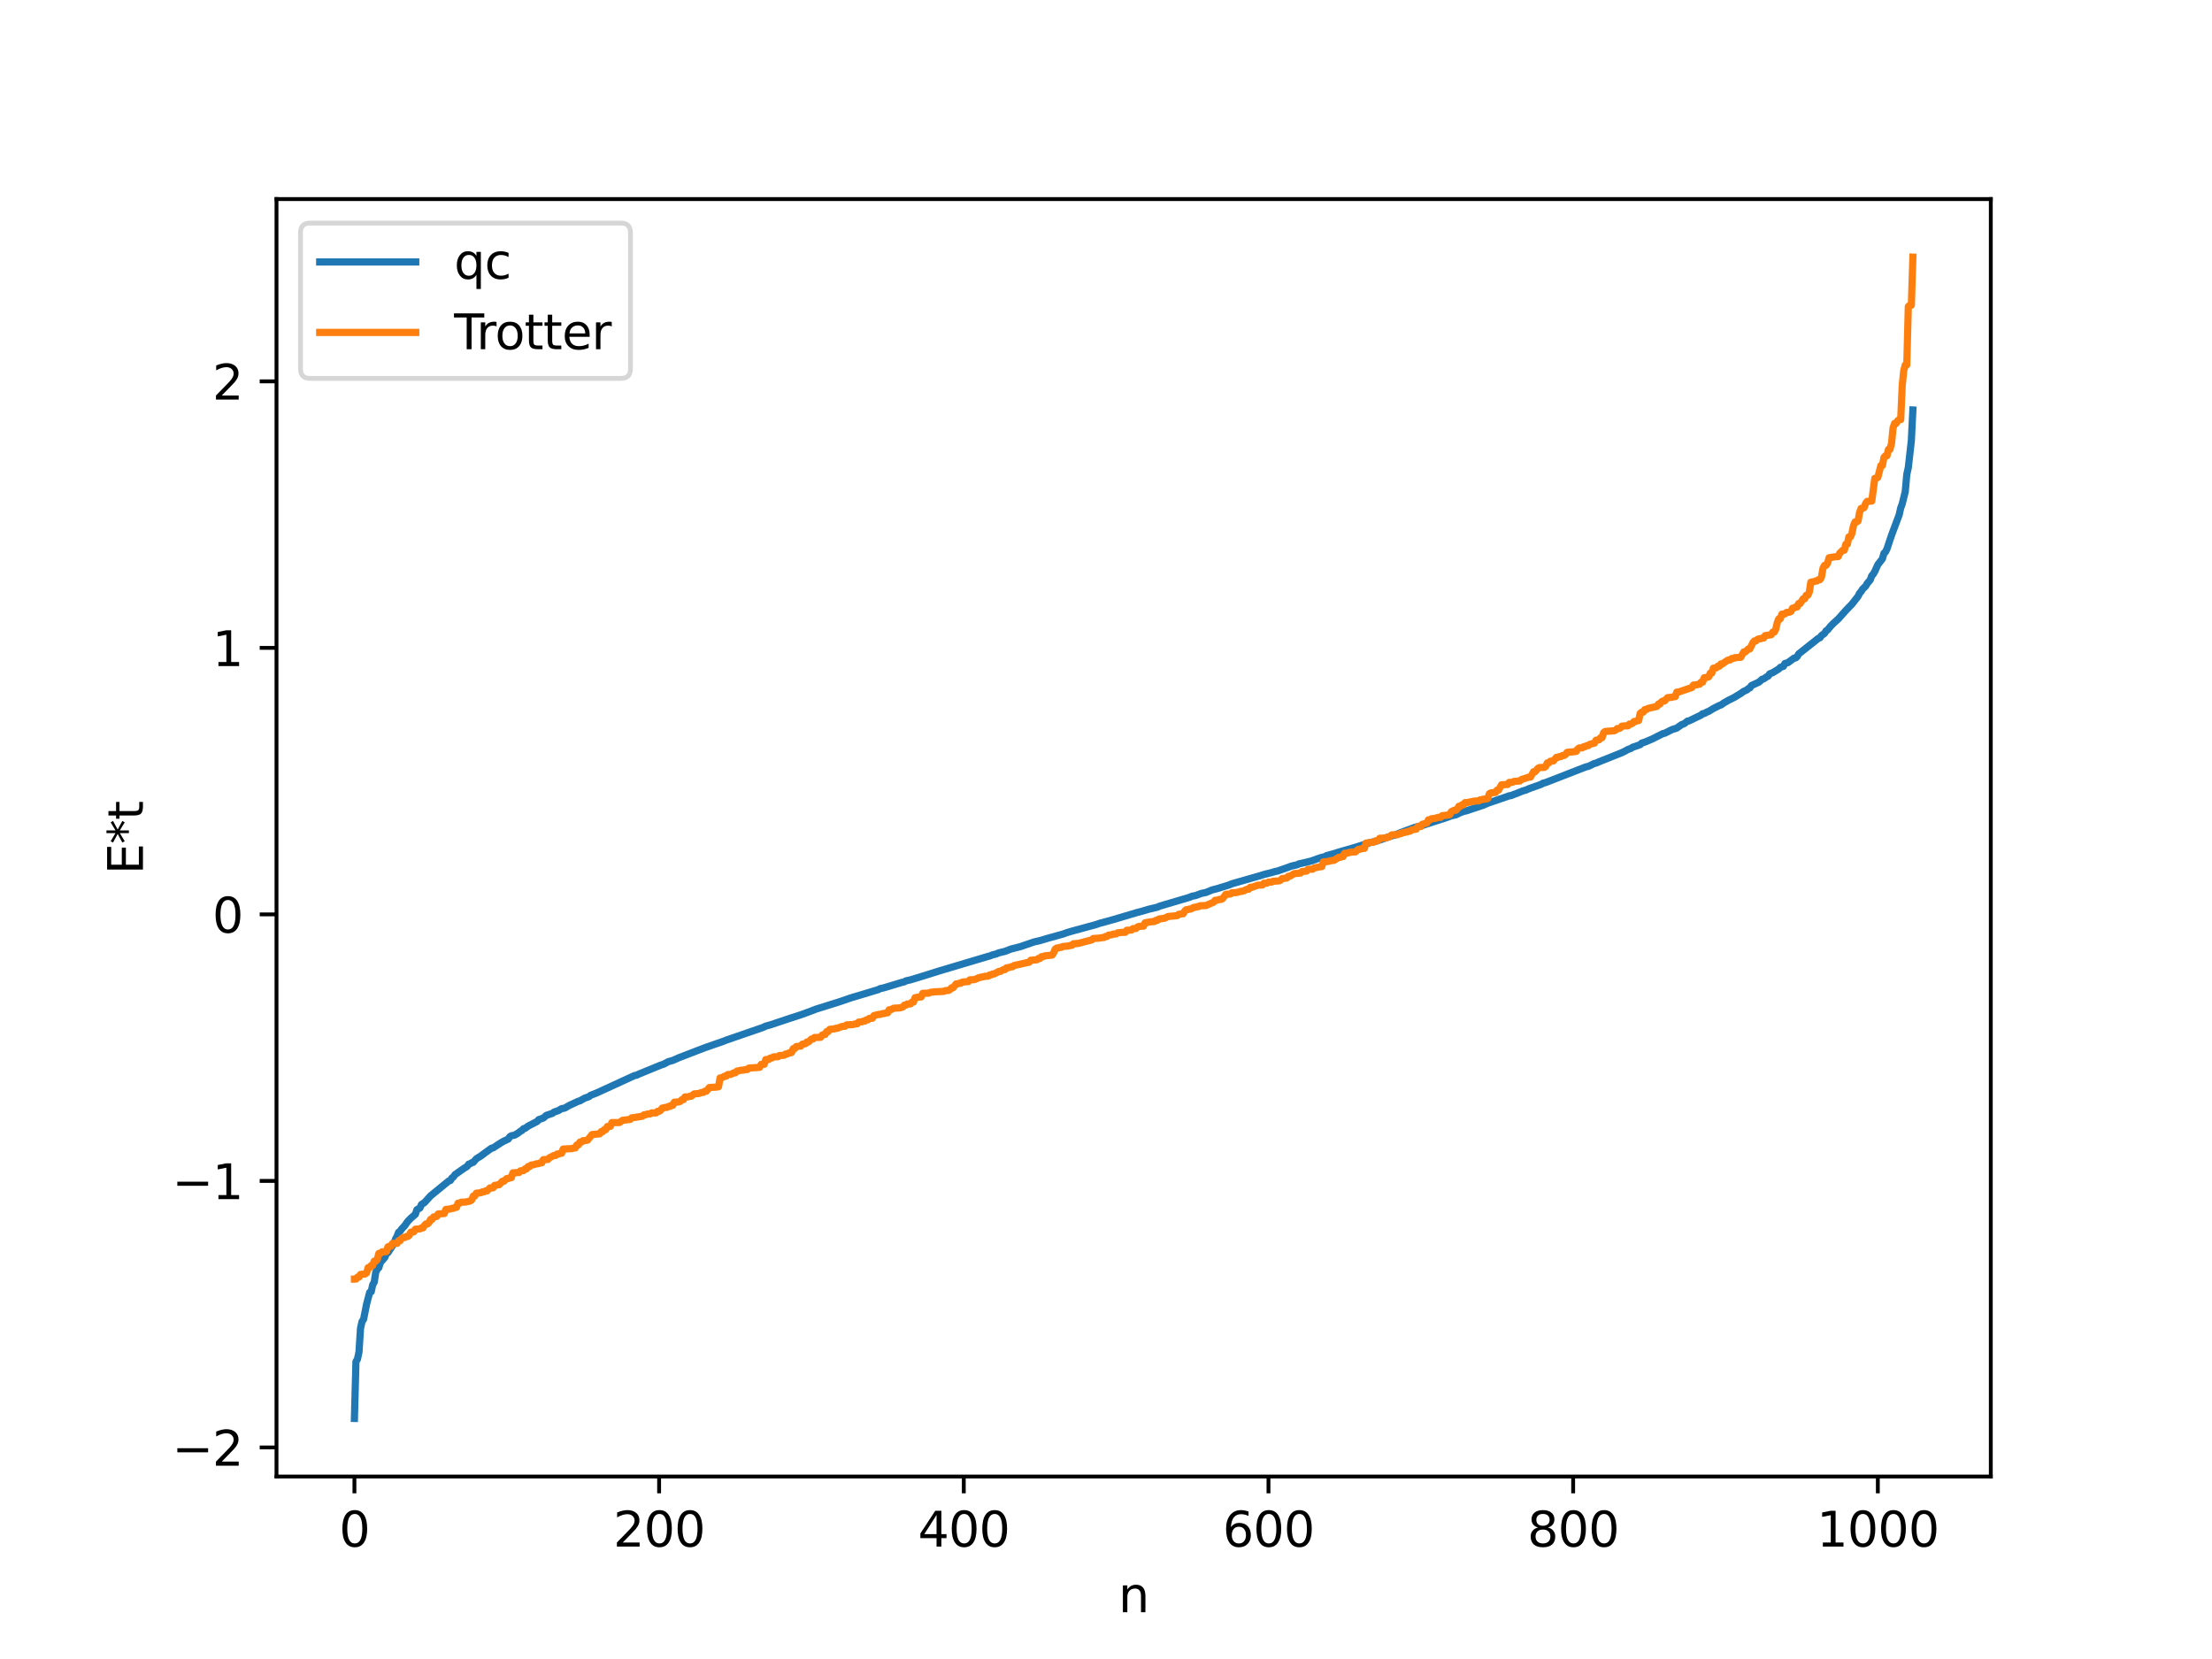 <?xml version="1.0" encoding="utf-8" standalone="no"?>
<!DOCTYPE svg PUBLIC "-//W3C//DTD SVG 1.1//EN"
  "http://www.w3.org/Graphics/SVG/1.1/DTD/svg11.dtd">
<svg xmlns:xlink="http://www.w3.org/1999/xlink" width="460.8pt" height="345.6pt" viewBox="0 0 460.8 345.6" xmlns="http://www.w3.org/2000/svg" version="1.1">
 <defs>
  <style type="text/css">*{stroke-linejoin: round; stroke-linecap: butt}</style>
 </defs>
 <g id="figure_1">
  <g id="patch_1">
   <path d="M 0 345.6 
L 460.8 345.6 
L 460.8 0 
L 0 0 
z
" style="fill: #ffffff"/>
  </g>
  <g id="axes_1">
   <g id="patch_2">
    <path d="M 57.6 307.584 
L 414.72 307.584 
L 414.72 41.472 
L 57.6 41.472 
z
" style="fill: #ffffff"/>
   </g>
   <g id="matplotlib.axis_1">
    <g id="xtick_1">
     <g id="line2d_1">
      <defs>
       <path id="m919529587a" d="M 0 0 
L 0 3.5 
" style="stroke: #000000; stroke-width: 0.8"/>
      </defs>
      <g>
       <use xlink:href="#m919529587a" x="73.833" y="307.584" style="stroke: #000000; stroke-width: 0.8"/>
      </g>
     </g>
     <g id="text_1">
      <!-- 0 -->
      <g transform="translate(70.651 322.182) scale(0.1 -0.1)">
       <defs>
        <path id="DejaVuSans-30" d="M 2034 4250 
Q 1547 4250 1301 3770 
Q 1056 3291 1056 2328 
Q 1056 1369 1301 889 
Q 1547 409 2034 409 
Q 2525 409 2770 889 
Q 3016 1369 3016 2328 
Q 3016 3291 2770 3770 
Q 2525 4250 2034 4250 
z
M 2034 4750 
Q 2819 4750 3233 4129 
Q 3647 3509 3647 2328 
Q 3647 1150 3233 529 
Q 2819 -91 2034 -91 
Q 1250 -91 836 529 
Q 422 1150 422 2328 
Q 422 3509 836 4129 
Q 1250 4750 2034 4750 
z
" transform="scale(0.016)"/>
       </defs>
       <use xlink:href="#DejaVuSans-30"/>
      </g>
     </g>
    </g>
    <g id="xtick_2">
     <g id="line2d_2">
      <g>
       <use xlink:href="#m919529587a" x="137.304" y="307.584" style="stroke: #000000; stroke-width: 0.8"/>
      </g>
     </g>
     <g id="text_2">
      <!-- 200 -->
      <g transform="translate(127.76 322.182) scale(0.1 -0.1)">
       <defs>
        <path id="DejaVuSans-32" d="M 1228 531 
L 3431 531 
L 3431 0 
L 469 0 
L 469 531 
Q 828 903 1448 1529 
Q 2069 2156 2228 2338 
Q 2531 2678 2651 2914 
Q 2772 3150 2772 3378 
Q 2772 3750 2511 3984 
Q 2250 4219 1831 4219 
Q 1534 4219 1204 4116 
Q 875 4013 500 3803 
L 500 4441 
Q 881 4594 1212 4672 
Q 1544 4750 1819 4750 
Q 2544 4750 2975 4387 
Q 3406 4025 3406 3419 
Q 3406 3131 3298 2873 
Q 3191 2616 2906 2266 
Q 2828 2175 2409 1742 
Q 1991 1309 1228 531 
z
" transform="scale(0.016)"/>
       </defs>
       <use xlink:href="#DejaVuSans-32"/>
       <use xlink:href="#DejaVuSans-30" x="63.623"/>
       <use xlink:href="#DejaVuSans-30" x="127.246"/>
      </g>
     </g>
    </g>
    <g id="xtick_3">
     <g id="line2d_3">
      <g>
       <use xlink:href="#m919529587a" x="200.775" y="307.584" style="stroke: #000000; stroke-width: 0.8"/>
      </g>
     </g>
     <g id="text_3">
      <!-- 400 -->
      <g transform="translate(191.231 322.182) scale(0.1 -0.1)">
       <defs>
        <path id="DejaVuSans-34" d="M 2419 4116 
L 825 1625 
L 2419 1625 
L 2419 4116 
z
M 2253 4666 
L 3047 4666 
L 3047 1625 
L 3713 1625 
L 3713 1100 
L 3047 1100 
L 3047 0 
L 2419 0 
L 2419 1100 
L 313 1100 
L 313 1709 
L 2253 4666 
z
" transform="scale(0.016)"/>
       </defs>
       <use xlink:href="#DejaVuSans-34"/>
       <use xlink:href="#DejaVuSans-30" x="63.623"/>
       <use xlink:href="#DejaVuSans-30" x="127.246"/>
      </g>
     </g>
    </g>
    <g id="xtick_4">
     <g id="line2d_4">
      <g>
       <use xlink:href="#m919529587a" x="264.246" y="307.584" style="stroke: #000000; stroke-width: 0.8"/>
      </g>
     </g>
     <g id="text_4">
      <!-- 600 -->
      <g transform="translate(254.702 322.182) scale(0.1 -0.1)">
       <defs>
        <path id="DejaVuSans-36" d="M 2113 2584 
Q 1688 2584 1439 2293 
Q 1191 2003 1191 1497 
Q 1191 994 1439 701 
Q 1688 409 2113 409 
Q 2538 409 2786 701 
Q 3034 994 3034 1497 
Q 3034 2003 2786 2293 
Q 2538 2584 2113 2584 
z
M 3366 4563 
L 3366 3988 
Q 3128 4100 2886 4159 
Q 2644 4219 2406 4219 
Q 1781 4219 1451 3797 
Q 1122 3375 1075 2522 
Q 1259 2794 1537 2939 
Q 1816 3084 2150 3084 
Q 2853 3084 3261 2657 
Q 3669 2231 3669 1497 
Q 3669 778 3244 343 
Q 2819 -91 2113 -91 
Q 1303 -91 875 529 
Q 447 1150 447 2328 
Q 447 3434 972 4092 
Q 1497 4750 2381 4750 
Q 2619 4750 2861 4703 
Q 3103 4656 3366 4563 
z
" transform="scale(0.016)"/>
       </defs>
       <use xlink:href="#DejaVuSans-36"/>
       <use xlink:href="#DejaVuSans-30" x="63.623"/>
       <use xlink:href="#DejaVuSans-30" x="127.246"/>
      </g>
     </g>
    </g>
    <g id="xtick_5">
     <g id="line2d_5">
      <g>
       <use xlink:href="#m919529587a" x="327.717" y="307.584" style="stroke: #000000; stroke-width: 0.8"/>
      </g>
     </g>
     <g id="text_5">
      <!-- 800 -->
      <g transform="translate(318.173 322.182) scale(0.1 -0.1)">
       <defs>
        <path id="DejaVuSans-38" d="M 2034 2216 
Q 1584 2216 1326 1975 
Q 1069 1734 1069 1313 
Q 1069 891 1326 650 
Q 1584 409 2034 409 
Q 2484 409 2743 651 
Q 3003 894 3003 1313 
Q 3003 1734 2745 1975 
Q 2488 2216 2034 2216 
z
M 1403 2484 
Q 997 2584 770 2862 
Q 544 3141 544 3541 
Q 544 4100 942 4425 
Q 1341 4750 2034 4750 
Q 2731 4750 3128 4425 
Q 3525 4100 3525 3541 
Q 3525 3141 3298 2862 
Q 3072 2584 2669 2484 
Q 3125 2378 3379 2068 
Q 3634 1759 3634 1313 
Q 3634 634 3220 271 
Q 2806 -91 2034 -91 
Q 1263 -91 848 271 
Q 434 634 434 1313 
Q 434 1759 690 2068 
Q 947 2378 1403 2484 
z
M 1172 3481 
Q 1172 3119 1398 2916 
Q 1625 2713 2034 2713 
Q 2441 2713 2670 2916 
Q 2900 3119 2900 3481 
Q 2900 3844 2670 4047 
Q 2441 4250 2034 4250 
Q 1625 4250 1398 4047 
Q 1172 3844 1172 3481 
z
" transform="scale(0.016)"/>
       </defs>
       <use xlink:href="#DejaVuSans-38"/>
       <use xlink:href="#DejaVuSans-30" x="63.623"/>
       <use xlink:href="#DejaVuSans-30" x="127.246"/>
      </g>
     </g>
    </g>
    <g id="xtick_6">
     <g id="line2d_6">
      <g>
       <use xlink:href="#m919529587a" x="391.188" y="307.584" style="stroke: #000000; stroke-width: 0.8"/>
      </g>
     </g>
     <g id="text_6">
      <!-- 1000 -->
      <g transform="translate(378.463 322.182) scale(0.1 -0.1)">
       <defs>
        <path id="DejaVuSans-31" d="M 794 531 
L 1825 531 
L 1825 4091 
L 703 3866 
L 703 4441 
L 1819 4666 
L 2450 4666 
L 2450 531 
L 3481 531 
L 3481 0 
L 794 0 
L 794 531 
z
" transform="scale(0.016)"/>
       </defs>
       <use xlink:href="#DejaVuSans-31"/>
       <use xlink:href="#DejaVuSans-30" x="63.623"/>
       <use xlink:href="#DejaVuSans-30" x="127.246"/>
       <use xlink:href="#DejaVuSans-30" x="190.869"/>
      </g>
     </g>
    </g>
    <g id="text_7">
     <!-- n -->
     <g transform="translate(232.991 335.861) scale(0.1 -0.1)">
      <defs>
       <path id="DejaVuSans-6e" d="M 3513 2113 
L 3513 0 
L 2938 0 
L 2938 2094 
Q 2938 2591 2744 2837 
Q 2550 3084 2163 3084 
Q 1697 3084 1428 2787 
Q 1159 2491 1159 1978 
L 1159 0 
L 581 0 
L 581 3500 
L 1159 3500 
L 1159 2956 
Q 1366 3272 1645 3428 
Q 1925 3584 2291 3584 
Q 2894 3584 3203 3211 
Q 3513 2838 3513 2113 
z
" transform="scale(0.016)"/>
      </defs>
      <use xlink:href="#DejaVuSans-6e"/>
     </g>
    </g>
   </g>
   <g id="matplotlib.axis_2">
    <g id="ytick_1">
     <g id="line2d_7">
      <defs>
       <path id="m7d5e7e8480" d="M 0 0 
L -3.5 0 
" style="stroke: #000000; stroke-width: 0.8"/>
      </defs>
      <g>
       <use xlink:href="#m7d5e7e8480" x="57.6" y="301.527" style="stroke: #000000; stroke-width: 0.8"/>
      </g>
     </g>
     <g id="text_8">
      <!-- −2 -->
      <g transform="translate(35.858 305.326) scale(0.1 -0.1)">
       <defs>
        <path id="DejaVuSans-2212" d="M 678 2272 
L 4684 2272 
L 4684 1741 
L 678 1741 
L 678 2272 
z
" transform="scale(0.016)"/>
       </defs>
       <use xlink:href="#DejaVuSans-2212"/>
       <use xlink:href="#DejaVuSans-32" x="83.789"/>
      </g>
     </g>
    </g>
    <g id="ytick_2">
     <g id="line2d_8">
      <g>
       <use xlink:href="#m7d5e7e8480" x="57.6" y="246.005" style="stroke: #000000; stroke-width: 0.8"/>
      </g>
     </g>
     <g id="text_9">
      <!-- −1 -->
      <g transform="translate(35.858 249.804) scale(0.1 -0.1)">
       <use xlink:href="#DejaVuSans-2212"/>
       <use xlink:href="#DejaVuSans-31" x="83.789"/>
      </g>
     </g>
    </g>
    <g id="ytick_3">
     <g id="line2d_9">
      <g>
       <use xlink:href="#m7d5e7e8480" x="57.6" y="190.484" style="stroke: #000000; stroke-width: 0.8"/>
      </g>
     </g>
     <g id="text_10">
      <!-- 0 -->
      <g transform="translate(44.237 194.283) scale(0.1 -0.1)">
       <use xlink:href="#DejaVuSans-30"/>
      </g>
     </g>
    </g>
    <g id="ytick_4">
     <g id="line2d_10">
      <g>
       <use xlink:href="#m7d5e7e8480" x="57.6" y="134.962" style="stroke: #000000; stroke-width: 0.8"/>
      </g>
     </g>
     <g id="text_11">
      <!-- 1 -->
      <g transform="translate(44.237 138.762) scale(0.1 -0.1)">
       <use xlink:href="#DejaVuSans-31"/>
      </g>
     </g>
    </g>
    <g id="ytick_5">
     <g id="line2d_11">
      <g>
       <use xlink:href="#m7d5e7e8480" x="57.6" y="79.441" style="stroke: #000000; stroke-width: 0.8"/>
      </g>
     </g>
     <g id="text_12">
      <!-- 2 -->
      <g transform="translate(44.237 83.24) scale(0.1 -0.1)">
       <use xlink:href="#DejaVuSans-32"/>
      </g>
     </g>
    </g>
    <g id="text_13">
     <!-- E*t -->
     <g transform="translate(29.778 182.148) rotate(-90) scale(0.1 -0.1)">
      <defs>
       <path id="DejaVuSans-45" d="M 628 4666 
L 3578 4666 
L 3578 4134 
L 1259 4134 
L 1259 2753 
L 3481 2753 
L 3481 2222 
L 1259 2222 
L 1259 531 
L 3634 531 
L 3634 0 
L 628 0 
L 628 4666 
z
" transform="scale(0.016)"/>
       <path id="DejaVuSans-2a" d="M 3009 3897 
L 1888 3291 
L 3009 2681 
L 2828 2375 
L 1778 3009 
L 1778 1831 
L 1422 1831 
L 1422 3009 
L 372 2375 
L 191 2681 
L 1313 3291 
L 191 3897 
L 372 4206 
L 1422 3572 
L 1422 4750 
L 1778 4750 
L 1778 3572 
L 2828 4206 
L 3009 3897 
z
" transform="scale(0.016)"/>
       <path id="DejaVuSans-74" d="M 1172 4494 
L 1172 3500 
L 2356 3500 
L 2356 3053 
L 1172 3053 
L 1172 1153 
Q 1172 725 1289 603 
Q 1406 481 1766 481 
L 2356 481 
L 2356 0 
L 1766 0 
Q 1100 0 847 248 
Q 594 497 594 1153 
L 594 3053 
L 172 3053 
L 172 3500 
L 594 3500 
L 594 4494 
L 1172 4494 
z
" transform="scale(0.016)"/>
      </defs>
      <use xlink:href="#DejaVuSans-45"/>
      <use xlink:href="#DejaVuSans-2a" x="63.184"/>
      <use xlink:href="#DejaVuSans-74" x="113.184"/>
     </g>
    </g>
   </g>
   <g id="line2d_12">
    <path d="M 73.833 295.488 
L 74.15 283.652 
L 74.467 283.134 
L 74.785 281.644 
L 75.102 276.722 
L 75.42 275.295 
L 75.737 274.854 
L 76.372 271.66 
L 77.006 269.234 
L 77.324 269.104 
L 77.641 267.631 
L 77.958 267.107 
L 78.276 265.028 
L 78.593 264.38 
L 78.91 264.087 
L 79.228 263.021 
L 80.18 261.925 
L 80.497 261.106 
L 80.815 260.959 
L 81.449 259.978 
L 82.084 259.034 
L 82.401 258.1 
L 82.719 257.54 
L 83.036 256.698 
L 83.353 256.497 
L 83.671 256.017 
L 84.305 255.347 
L 84.94 254.44 
L 85.575 253.783 
L 86.527 252.965 
L 86.844 252.009 
L 87.479 251.648 
L 87.796 250.926 
L 88.431 250.517 
L 89.7 249.113 
L 93.509 245.998 
L 93.826 245.915 
L 94.143 245.384 
L 94.461 245.166 
L 94.778 244.704 
L 96.682 243.369 
L 97.317 242.975 
L 97.634 242.52 
L 97.952 242.428 
L 98.269 242.208 
L 98.586 242.136 
L 99.221 241.398 
L 100.173 240.809 
L 101.125 240.095 
L 102.395 239.185 
L 102.712 239.132 
L 104.299 238.097 
L 104.934 237.725 
L 105.886 237.28 
L 106.203 236.796 
L 106.52 236.6 
L 107.155 236.488 
L 107.79 236.135 
L 108.424 235.656 
L 108.742 235.486 
L 109.059 235.122 
L 109.377 235.065 
L 110.011 234.591 
L 111.915 233.605 
L 112.233 233.237 
L 113.185 232.905 
L 113.82 232.349 
L 114.772 232.035 
L 115.089 231.928 
L 115.406 231.67 
L 116.358 231.34 
L 116.993 230.949 
L 117.628 230.841 
L 118.58 230.287 
L 120.484 229.404 
L 120.801 229.333 
L 121.753 228.789 
L 122.705 228.449 
L 123.023 228.178 
L 124.292 227.683 
L 132.226 224.039 
L 132.543 224.003 
L 133.178 223.711 
L 137.621 221.89 
L 138.256 221.685 
L 139.208 221.169 
L 140.16 220.903 
L 141.429 220.339 
L 146.824 218.26 
L 150.633 216.937 
L 151.267 216.683 
L 158.884 214.056 
L 159.519 213.762 
L 160.471 213.498 
L 164.279 212.229 
L 164.914 212.018 
L 166.5 211.507 
L 167.135 211.286 
L 168.087 210.943 
L 169.991 210.217 
L 174.752 208.728 
L 175.386 208.517 
L 176.973 207.969 
L 177.608 207.76 
L 178.877 207.39 
L 183.003 206.144 
L 183.32 205.953 
L 183.955 205.825 
L 184.907 205.547 
L 187.763 204.682 
L 188.398 204.528 
L 188.715 204.333 
L 189.667 204.122 
L 192.206 203.349 
L 195.697 202.254 
L 205.853 199.223 
L 206.17 199.153 
L 206.805 198.899 
L 207.439 198.756 
L 208.074 198.494 
L 209.343 198.188 
L 210.613 197.696 
L 212.517 197.217 
L 215.373 196.235 
L 216.643 195.943 
L 218.229 195.47 
L 221.403 194.593 
L 222.355 194.251 
L 223.307 193.973 
L 228.385 192.589 
L 229.02 192.357 
L 230.289 192.016 
L 231.876 191.578 
L 236.953 190.071 
L 237.905 189.827 
L 239.175 189.442 
L 241.079 188.985 
L 241.714 188.724 
L 247.743 186.944 
L 248.378 186.681 
L 249.013 186.576 
L 250.282 186.11 
L 251.234 185.911 
L 252.504 185.388 
L 253.456 185.146 
L 254.408 184.854 
L 255.995 184.369 
L 256.629 184.105 
L 262.659 182.379 
L 263.294 182.171 
L 264.881 181.777 
L 265.833 181.493 
L 266.15 181.455 
L 266.785 181.219 
L 268.054 180.784 
L 269.006 180.431 
L 270.276 180.135 
L 270.593 179.957 
L 271.545 179.755 
L 273.132 179.37 
L 273.767 179.149 
L 275.036 178.686 
L 275.988 178.458 
L 276.305 178.259 
L 277.575 177.905 
L 279.162 177.421 
L 282.335 176.511 
L 284.557 175.801 
L 285.509 175.501 
L 286.778 175.208 
L 290.269 174.015 
L 290.586 173.969 
L 291.539 173.546 
L 294.395 172.477 
L 295.029 172.272 
L 296.299 171.949 
L 301.377 170.31 
L 302.329 169.949 
L 303.281 169.745 
L 304.233 169.281 
L 304.867 169.045 
L 305.502 168.898 
L 308.993 167.739 
L 309.945 167.316 
L 314.071 165.907 
L 314.388 165.772 
L 314.705 165.763 
L 315.34 165.508 
L 315.975 165.276 
L 317.244 164.757 
L 317.879 164.584 
L 318.514 164.298 
L 320.735 163.509 
L 321.053 163.403 
L 321.37 163.177 
L 322.005 163.014 
L 330.256 159.8 
L 330.891 159.641 
L 332.16 159.032 
L 332.477 158.971 
L 333.112 158.691 
L 337.555 156.92 
L 338.19 156.641 
L 339.142 156.127 
L 339.777 155.902 
L 340.094 155.668 
L 340.729 155.463 
L 341.681 155.124 
L 341.998 154.798 
L 342.633 154.605 
L 344.22 153.933 
L 346.441 152.808 
L 346.758 152.765 
L 347.71 152.285 
L 348.345 151.972 
L 349.297 151.674 
L 350.249 150.988 
L 350.884 150.73 
L 351.519 150.22 
L 351.836 150.186 
L 354.375 148.957 
L 354.692 148.675 
L 355.01 148.647 
L 355.644 148.298 
L 355.962 148.191 
L 356.914 147.6 
L 358.183 146.966 
L 358.5 146.863 
L 359.135 146.421 
L 360.087 145.871 
L 360.722 145.565 
L 361.357 145.232 
L 362.626 144.46 
L 363.261 144.012 
L 363.896 143.729 
L 364.213 143.438 
L 364.53 143.309 
L 364.848 142.821 
L 366.434 142.088 
L 367.069 141.505 
L 367.386 141.437 
L 368.021 140.999 
L 368.339 140.848 
L 368.656 140.376 
L 369.291 140.131 
L 370.56 139.354 
L 370.877 139.018 
L 371.512 138.812 
L 371.829 138.213 
L 372.464 138.043 
L 373.734 137.095 
L 374.051 137.061 
L 374.368 136.808 
L 374.686 136.237 
L 378.811 132.964 
L 379.129 132.858 
L 379.446 132.401 
L 380.081 131.948 
L 380.398 131.418 
L 380.715 131.221 
L 381.35 130.444 
L 381.985 129.803 
L 382.937 128.947 
L 384.524 127.163 
L 385.793 125.848 
L 387.062 124.23 
L 387.38 123.585 
L 387.697 123.239 
L 388.015 122.712 
L 388.649 122.108 
L 388.967 121.549 
L 389.601 120.812 
L 389.919 119.942 
L 390.236 119.587 
L 390.553 119.046 
L 391.188 117.626 
L 392.14 116.406 
L 392.458 115.253 
L 392.775 114.991 
L 393.092 114.333 
L 394.044 111.486 
L 395.631 107.25 
L 395.948 105.832 
L 396.266 104.967 
L 396.9 102.411 
L 397.218 98.831 
L 397.535 97.416 
L 398.17 91.765 
L 398.487 85.407 
L 398.487 85.407 
" clip-path="url(#p71300c700c)" style="fill: none; stroke: #1f77b4; stroke-width: 1.5; stroke-linecap: square"/>
   </g>
   <g id="line2d_13">
    <path d="M 73.833 266.461 
L 74.15 266.461 
L 74.467 266.051 
L 74.785 266.051 
L 75.102 265.49 
L 76.054 265.384 
L 76.372 265.164 
L 76.689 264.073 
L 77.006 264.073 
L 77.324 263.621 
L 77.641 263.621 
L 77.958 262.714 
L 78.276 262.714 
L 78.593 262.388 
L 78.91 261.117 
L 79.228 261.117 
L 79.545 260.799 
L 80.497 260.731 
L 80.815 259.74 
L 81.132 259.618 
L 81.449 259.618 
L 81.767 259.03 
L 82.719 259.015 
L 83.036 258.465 
L 83.353 258.465 
L 83.671 257.988 
L 83.988 257.795 
L 84.305 257.795 
L 84.623 257.581 
L 84.94 257.581 
L 85.258 257.333 
L 85.575 256.68 
L 86.21 256.607 
L 86.527 256.064 
L 87.479 255.995 
L 87.796 255.793 
L 88.114 255.793 
L 88.431 255.264 
L 88.748 254.961 
L 89.066 254.961 
L 89.383 254.674 
L 89.7 254.017 
L 90.018 254.017 
L 90.335 253.495 
L 90.97 253.412 
L 91.287 252.884 
L 92.557 252.801 
L 92.874 251.954 
L 93.826 251.847 
L 94.143 251.719 
L 94.461 251.719 
L 94.778 251.516 
L 95.096 251.516 
L 95.413 250.652 
L 95.73 250.652 
L 96.048 250.447 
L 97 250.408 
L 97.952 250.187 
L 98.269 249.954 
L 98.586 249.166 
L 98.904 249.166 
L 99.221 248.563 
L 100.173 248.465 
L 100.491 248.282 
L 100.808 248.282 
L 101.125 248.097 
L 101.443 248.097 
L 102.077 247.46 
L 102.712 247.449 
L 103.029 246.933 
L 103.347 246.933 
L 103.664 246.803 
L 103.981 246.803 
L 104.616 246.099 
L 104.934 246.099 
L 105.568 245.515 
L 105.886 245.515 
L 106.203 245.334 
L 106.52 245.334 
L 106.838 244.329 
L 107.79 244.263 
L 108.107 244.263 
L 108.424 243.907 
L 109.059 243.861 
L 109.377 243.493 
L 109.694 243.493 
L 110.011 243.016 
L 110.329 243.016 
L 110.646 242.704 
L 111.281 242.61 
L 111.598 242.478 
L 112.233 242.391 
L 112.55 242.235 
L 112.867 242.235 
L 113.185 241.58 
L 114.137 241.529 
L 114.454 241.177 
L 115.406 240.708 
L 115.724 240.708 
L 116.041 240.407 
L 116.358 240.407 
L 116.676 240.251 
L 116.993 240.251 
L 117.31 239.373 
L 119.215 239.267 
L 119.532 239.132 
L 119.849 239.132 
L 120.167 238.506 
L 120.484 238.506 
L 120.801 237.921 
L 121.119 237.921 
L 121.436 237.625 
L 121.753 237.625 
L 122.388 237.513 
L 123.34 236.344 
L 124.927 236.195 
L 125.244 235.738 
L 125.562 235.738 
L 125.879 235.325 
L 126.196 235.325 
L 126.514 234.673 
L 127.148 234.632 
L 127.466 233.858 
L 129.053 233.845 
L 129.687 233.382 
L 131.274 233.193 
L 131.591 232.865 
L 132.226 232.785 
L 133.813 232.53 
L 134.13 232.244 
L 134.448 232.244 
L 134.765 232.084 
L 135.4 232.062 
L 135.717 231.839 
L 136.669 231.835 
L 136.986 231.504 
L 137.304 231.504 
L 137.621 231.309 
L 137.939 230.845 
L 138.573 230.701 
L 138.891 230.701 
L 139.208 230.504 
L 139.525 230.504 
L 139.843 230.259 
L 140.16 230.259 
L 140.477 229.601 
L 141.429 229.547 
L 141.747 229.417 
L 142.064 229.07 
L 142.381 229.07 
L 142.699 228.508 
L 143.334 228.507 
L 143.651 228.368 
L 143.968 228.368 
L 144.603 227.878 
L 145.555 227.799 
L 146.19 227.574 
L 146.507 227.574 
L 146.824 227.324 
L 147.142 227.324 
L 147.777 226.55 
L 149.363 226.456 
L 149.681 226.392 
L 149.998 224.556 
L 150.315 224.556 
L 150.95 224.185 
L 151.267 224.185 
L 151.585 223.859 
L 152.22 223.819 
L 152.854 223.495 
L 153.172 223.495 
L 153.489 223.146 
L 154.441 222.939 
L 154.758 222.939 
L 155.393 222.792 
L 155.71 222.792 
L 156.028 222.498 
L 158.249 222.349 
L 158.567 221.723 
L 159.201 221.714 
L 159.519 220.728 
L 160.153 220.7 
L 160.471 220.408 
L 160.788 220.404 
L 161.105 220.176 
L 162.058 220.131 
L 162.375 219.882 
L 163.327 219.833 
L 163.644 219.571 
L 163.962 219.571 
L 164.279 219.365 
L 164.596 219.365 
L 164.914 219.232 
L 165.231 218.453 
L 165.548 218.453 
L 165.866 218.02 
L 166.5 217.95 
L 166.818 217.925 
L 167.135 217.517 
L 167.77 217.426 
L 168.087 217.068 
L 168.405 217.068 
L 169.039 216.45 
L 169.357 216.45 
L 169.674 216.125 
L 170.943 216.098 
L 171.261 215.632 
L 171.578 215.498 
L 171.896 215.498 
L 172.213 214.891 
L 172.53 214.891 
L 172.848 214.426 
L 173.8 214.338 
L 174.117 214.204 
L 174.434 214.204 
L 175.386 213.84 
L 176.021 213.79 
L 176.339 213.504 
L 177.291 213.451 
L 177.608 213.451 
L 178.243 213.279 
L 178.56 213.279 
L 178.877 212.92 
L 179.512 212.865 
L 179.829 212.722 
L 180.147 212.722 
L 180.464 212.458 
L 180.781 212.458 
L 181.099 212.146 
L 181.734 212.123 
L 182.051 211.569 
L 183.003 211.323 
L 183.32 211.323 
L 183.955 211.129 
L 184.272 211.129 
L 184.59 210.986 
L 184.907 210.986 
L 185.224 210.355 
L 185.542 210.355 
L 186.177 210.026 
L 187.446 209.962 
L 188.081 209.769 
L 188.398 209.384 
L 188.715 209.384 
L 189.033 209.144 
L 189.667 209.134 
L 189.985 208.749 
L 190.302 208.749 
L 190.62 207.838 
L 191.254 207.728 
L 191.889 207.683 
L 192.206 206.934 
L 193.476 206.891 
L 193.793 206.725 
L 194.745 206.615 
L 196.649 206.518 
L 196.967 206.353 
L 197.601 206.329 
L 197.919 206.129 
L 198.236 205.763 
L 198.553 205.763 
L 199.188 204.959 
L 199.505 204.959 
L 199.823 204.829 
L 200.14 204.829 
L 200.458 204.588 
L 201.727 204.477 
L 202.044 204.117 
L 202.996 204.076 
L 203.948 203.66 
L 205.218 203.379 
L 205.853 203.353 
L 206.17 203.093 
L 206.487 203.093 
L 206.805 202.879 
L 207.122 202.879 
L 208.074 202.362 
L 208.391 202.362 
L 209.026 201.993 
L 209.343 201.993 
L 209.661 201.622 
L 210.296 201.541 
L 210.613 201.386 
L 210.93 201.386 
L 211.248 201.134 
L 214.421 200.431 
L 214.739 200.033 
L 216.008 199.941 
L 216.325 199.665 
L 216.643 199.665 
L 216.96 199.297 
L 217.277 199.297 
L 217.595 199.131 
L 219.181 198.96 
L 219.499 198.488 
L 219.816 197.721 
L 220.134 197.491 
L 220.451 197.491 
L 220.768 197.355 
L 221.086 197.355 
L 221.403 197.175 
L 222.672 197.055 
L 222.99 196.927 
L 223.307 196.927 
L 223.624 196.595 
L 224.577 196.54 
L 227.433 195.8 
L 227.75 195.505 
L 229.02 195.425 
L 229.654 195.31 
L 229.972 195.299 
L 230.289 195.092 
L 230.606 195.092 
L 230.924 194.804 
L 231.558 194.738 
L 231.876 194.595 
L 232.51 194.549 
L 232.828 194.329 
L 233.78 194.226 
L 234.415 194.215 
L 234.732 193.787 
L 235.684 193.757 
L 236.001 193.452 
L 236.636 193.432 
L 236.953 193.111 
L 237.271 192.985 
L 238.223 192.934 
L 238.54 192.228 
L 239.175 192.122 
L 240.127 191.977 
L 240.444 191.977 
L 240.762 191.732 
L 241.079 191.732 
L 241.396 191.459 
L 242.666 191.26 
L 243.3 190.928 
L 245.205 190.749 
L 245.522 190.479 
L 246.157 190.373 
L 246.474 190.352 
L 246.791 189.789 
L 247.109 189.511 
L 247.426 189.511 
L 247.743 189.369 
L 248.061 189.369 
L 248.696 189.021 
L 249.013 189.021 
L 249.33 188.883 
L 249.648 188.883 
L 249.965 188.691 
L 251.234 188.635 
L 252.821 187.938 
L 253.139 187.545 
L 253.456 187.545 
L 254.091 187.358 
L 254.408 187.358 
L 254.725 187.166 
L 255.36 186.305 
L 256.312 186.241 
L 256.629 185.971 
L 257.581 185.936 
L 258.534 185.667 
L 258.851 185.667 
L 259.803 185.239 
L 260.12 185.239 
L 260.438 184.854 
L 260.755 184.854 
L 262.024 184.397 
L 262.977 184.36 
L 263.294 183.983 
L 263.929 183.982 
L 264.246 183.756 
L 264.881 183.75 
L 265.198 183.587 
L 266.467 183.5 
L 266.785 183.351 
L 267.102 183.015 
L 268.054 182.914 
L 268.372 182.543 
L 268.689 182.543 
L 269.324 182.157 
L 269.641 181.984 
L 270.593 181.906 
L 270.91 181.862 
L 271.228 181.554 
L 272.18 181.465 
L 272.497 181.087 
L 273.449 181.07 
L 273.767 180.817 
L 274.719 180.603 
L 275.353 180.531 
L 275.671 179.556 
L 276.623 179.457 
L 277.575 179.228 
L 277.892 179.228 
L 278.844 178.608 
L 279.162 178.608 
L 279.479 178.438 
L 279.796 178.438 
L 280.114 177.76 
L 280.748 177.709 
L 281.066 177.585 
L 281.7 177.487 
L 282.335 177.468 
L 282.97 176.928 
L 283.287 176.928 
L 283.605 176.782 
L 284.239 176.725 
L 284.557 175.639 
L 285.191 175.544 
L 286.143 175.449 
L 286.461 175.188 
L 286.778 175.188 
L 287.096 175.072 
L 287.413 174.63 
L 288.682 174.566 
L 289 174.4 
L 289.317 174.4 
L 289.952 173.915 
L 291.221 173.865 
L 291.539 173.65 
L 291.856 173.65 
L 292.173 173.46 
L 292.491 173.46 
L 292.808 173.312 
L 293.125 173.312 
L 293.443 173.14 
L 293.76 173.14 
L 294.077 172.868 
L 295.029 172.723 
L 295.347 172.198 
L 295.981 172.174 
L 296.299 171.709 
L 297.251 171.438 
L 297.568 170.789 
L 297.886 170.789 
L 298.203 170.559 
L 299.155 170.45 
L 299.472 170.289 
L 300.107 170.266 
L 300.424 169.922 
L 301.377 169.817 
L 302.011 169.709 
L 302.329 169.089 
L 302.963 168.782 
L 303.281 168.782 
L 303.598 168.494 
L 303.915 167.953 
L 304.233 167.953 
L 304.55 167.661 
L 304.867 167.661 
L 305.185 167.206 
L 305.502 167.206 
L 306.137 167.089 
L 307.089 166.887 
L 308.041 166.831 
L 308.358 166.609 
L 308.676 166.609 
L 308.993 166.481 
L 309.628 166.464 
L 309.945 166.312 
L 310.262 165.346 
L 310.58 165.17 
L 311.532 165.089 
L 311.849 164.606 
L 312.167 164.606 
L 312.801 163.479 
L 314.071 163.424 
L 314.388 162.987 
L 315.023 162.978 
L 315.34 162.791 
L 316.61 162.686 
L 316.927 162.398 
L 318.514 161.88 
L 318.831 161.88 
L 319.466 160.764 
L 319.783 160.764 
L 320.418 160.032 
L 320.735 159.881 
L 321.687 159.868 
L 322.005 159.65 
L 322.322 158.936 
L 322.639 158.936 
L 322.957 158.578 
L 323.591 158.517 
L 324.226 157.775 
L 324.543 157.775 
L 324.861 157.609 
L 325.178 157.609 
L 325.496 157.378 
L 325.813 157.378 
L 326.13 157.175 
L 326.448 156.727 
L 327.4 156.645 
L 328.352 156.53 
L 328.669 156.032 
L 328.986 155.805 
L 329.621 155.785 
L 329.939 155.527 
L 330.256 155.527 
L 330.573 155.317 
L 330.891 155.317 
L 331.208 155.041 
L 332.16 154.802 
L 332.477 154.198 
L 333.112 154.112 
L 333.429 153.671 
L 333.747 153.671 
L 334.064 152.628 
L 334.381 152.379 
L 336.286 152.229 
L 336.603 152.063 
L 336.92 151.769 
L 337.238 151.769 
L 337.555 151.635 
L 337.872 151.272 
L 338.507 151.209 
L 339.142 151.197 
L 339.459 150.822 
L 339.777 150.822 
L 340.094 150.669 
L 340.411 150.296 
L 340.729 150.296 
L 341.046 150.108 
L 341.363 150.108 
L 341.681 148.602 
L 341.998 148.35 
L 342.315 148.35 
L 342.633 147.821 
L 342.95 147.821 
L 343.267 147.596 
L 345.172 147.149 
L 345.489 146.662 
L 345.806 146.662 
L 346.124 146.185 
L 346.441 146.019 
L 346.758 146.019 
L 347.393 145.33 
L 348.345 145.254 
L 348.662 145.125 
L 348.98 145.125 
L 349.297 144.189 
L 349.615 144.189 
L 352.471 143.208 
L 352.788 142.698 
L 353.423 142.687 
L 353.74 142.539 
L 354.058 142.539 
L 354.375 142.099 
L 354.692 142.099 
L 355.01 141.191 
L 355.644 141.097 
L 355.962 140.989 
L 356.279 140.229 
L 356.596 140.229 
L 356.914 139.199 
L 357.548 139.124 
L 357.866 138.773 
L 358.183 138.773 
L 358.5 138.299 
L 358.818 138.299 
L 359.77 137.622 
L 360.087 137.481 
L 360.405 137.481 
L 360.722 137.19 
L 361.039 137.19 
L 361.357 137.013 
L 362.626 136.927 
L 363.261 135.804 
L 363.578 135.804 
L 364.213 135.182 
L 364.53 135.182 
L 365.165 133.886 
L 365.482 133.505 
L 365.8 133.505 
L 366.117 133.196 
L 366.434 133.073 
L 366.752 133.073 
L 367.069 132.924 
L 367.386 132.924 
L 367.704 132.415 
L 368.973 132.23 
L 369.291 131.683 
L 369.608 131.683 
L 369.925 131.082 
L 370.243 129.676 
L 370.56 128.902 
L 370.877 128.902 
L 371.195 127.944 
L 371.829 127.883 
L 372.147 127.588 
L 372.781 127.525 
L 373.099 127.368 
L 373.416 126.688 
L 373.734 126.653 
L 374.051 126.448 
L 374.368 126.448 
L 374.686 125.725 
L 375.003 125.725 
L 375.638 124.734 
L 375.955 124.734 
L 376.272 124.007 
L 376.59 124.007 
L 376.907 123.354 
L 377.224 121.288 
L 377.859 121.177 
L 378.177 121.029 
L 378.494 121.029 
L 378.811 120.757 
L 379.129 120.757 
L 379.446 120.212 
L 379.763 118.374 
L 380.081 117.773 
L 380.398 117.773 
L 380.715 117.321 
L 381.033 116.183 
L 381.667 116.081 
L 382.302 115.983 
L 382.937 115.937 
L 383.254 115.228 
L 383.889 114.618 
L 384.206 114.618 
L 384.524 113.357 
L 384.841 113.357 
L 385.158 111.842 
L 385.476 111.842 
L 385.793 111.092 
L 386.11 109.519 
L 386.428 108.736 
L 386.745 108.736 
L 387.062 108.548 
L 387.38 106.759 
L 387.697 105.911 
L 388.015 105.911 
L 388.332 105.744 
L 388.649 104.865 
L 388.967 104.448 
L 389.919 104.386 
L 390.553 99.645 
L 390.871 99.645 
L 391.188 99.443 
L 391.823 96.975 
L 392.14 96.975 
L 392.458 95.305 
L 392.775 94.941 
L 393.092 94.941 
L 393.41 93.609 
L 393.727 93.609 
L 394.044 92.333 
L 394.362 89.126 
L 394.679 88.206 
L 394.996 88.206 
L 395.314 87.652 
L 395.631 87.423 
L 395.948 87.423 
L 396.266 80.313 
L 396.583 77.205 
L 396.9 76.024 
L 397.218 76.024 
L 397.535 63.853 
L 397.853 63.583 
L 398.17 63.583 
L 398.487 53.568 
L 398.487 53.568 
" clip-path="url(#p71300c700c)" style="fill: none; stroke: #ff7f0e; stroke-width: 1.5; stroke-linecap: square"/>
   </g>
   <g id="patch_3">
    <path d="M 57.6 307.584 
L 57.6 41.472 
" style="fill: none; stroke: #000000; stroke-width: 0.8; stroke-linejoin: miter; stroke-linecap: square"/>
   </g>
   <g id="patch_4">
    <path d="M 414.72 307.584 
L 414.72 41.472 
" style="fill: none; stroke: #000000; stroke-width: 0.8; stroke-linejoin: miter; stroke-linecap: square"/>
   </g>
   <g id="patch_5">
    <path d="M 57.6 307.584 
L 414.72 307.584 
" style="fill: none; stroke: #000000; stroke-width: 0.8; stroke-linejoin: miter; stroke-linecap: square"/>
   </g>
   <g id="patch_6">
    <path d="M 57.6 41.472 
L 414.72 41.472 
" style="fill: none; stroke: #000000; stroke-width: 0.8; stroke-linejoin: miter; stroke-linecap: square"/>
   </g>
   <g id="legend_1">
    <g id="patch_7">
     <path d="M 64.6 78.828 
L 129.342 78.828 
Q 131.342 78.828 131.342 76.828 
L 131.342 48.472 
Q 131.342 46.472 129.342 46.472 
L 64.6 46.472 
Q 62.6 46.472 62.6 48.472 
L 62.6 76.828 
Q 62.6 78.828 64.6 78.828 
z
" style="fill: #ffffff; opacity: 0.8; stroke: #cccccc; stroke-linejoin: miter"/>
    </g>
    <g id="line2d_14">
     <path d="M 66.6 54.57 
L 76.6 54.57 
L 86.6 54.57 
" style="fill: none; stroke: #1f77b4; stroke-width: 1.5; stroke-linecap: square"/>
    </g>
    <g id="text_14">
     <!-- qc -->
     <g transform="translate(94.6 58.07) scale(0.1 -0.1)">
      <defs>
       <path id="DejaVuSans-71" d="M 947 1747 
Q 947 1113 1208 752 
Q 1469 391 1925 391 
Q 2381 391 2643 752 
Q 2906 1113 2906 1747 
Q 2906 2381 2643 2742 
Q 2381 3103 1925 3103 
Q 1469 3103 1208 2742 
Q 947 2381 947 1747 
z
M 2906 525 
Q 2725 213 2448 61 
Q 2172 -91 1784 -91 
Q 1150 -91 751 415 
Q 353 922 353 1747 
Q 353 2572 751 3078 
Q 1150 3584 1784 3584 
Q 2172 3584 2448 3432 
Q 2725 3281 2906 2969 
L 2906 3500 
L 3481 3500 
L 3481 -1331 
L 2906 -1331 
L 2906 525 
z
" transform="scale(0.016)"/>
       <path id="DejaVuSans-63" d="M 3122 3366 
L 3122 2828 
Q 2878 2963 2633 3030 
Q 2388 3097 2138 3097 
Q 1578 3097 1268 2742 
Q 959 2388 959 1747 
Q 959 1106 1268 751 
Q 1578 397 2138 397 
Q 2388 397 2633 464 
Q 2878 531 3122 666 
L 3122 134 
Q 2881 22 2623 -34 
Q 2366 -91 2075 -91 
Q 1284 -91 818 406 
Q 353 903 353 1747 
Q 353 2603 823 3093 
Q 1294 3584 2113 3584 
Q 2378 3584 2631 3529 
Q 2884 3475 3122 3366 
z
" transform="scale(0.016)"/>
      </defs>
      <use xlink:href="#DejaVuSans-71"/>
      <use xlink:href="#DejaVuSans-63" x="63.477"/>
     </g>
    </g>
    <g id="line2d_15">
     <path d="M 66.6 69.249 
L 76.6 69.249 
L 86.6 69.249 
" style="fill: none; stroke: #ff7f0e; stroke-width: 1.5; stroke-linecap: square"/>
    </g>
    <g id="text_15">
     <!-- Trotter -->
     <g transform="translate(94.6 72.749) scale(0.1 -0.1)">
      <defs>
       <path id="DejaVuSans-54" d="M -19 4666 
L 3928 4666 
L 3928 4134 
L 2272 4134 
L 2272 0 
L 1638 0 
L 1638 4134 
L -19 4134 
L -19 4666 
z
" transform="scale(0.016)"/>
       <path id="DejaVuSans-72" d="M 2631 2963 
Q 2534 3019 2420 3045 
Q 2306 3072 2169 3072 
Q 1681 3072 1420 2755 
Q 1159 2438 1159 1844 
L 1159 0 
L 581 0 
L 581 3500 
L 1159 3500 
L 1159 2956 
Q 1341 3275 1631 3429 
Q 1922 3584 2338 3584 
Q 2397 3584 2469 3576 
Q 2541 3569 2628 3553 
L 2631 2963 
z
" transform="scale(0.016)"/>
       <path id="DejaVuSans-6f" d="M 1959 3097 
Q 1497 3097 1228 2736 
Q 959 2375 959 1747 
Q 959 1119 1226 758 
Q 1494 397 1959 397 
Q 2419 397 2687 759 
Q 2956 1122 2956 1747 
Q 2956 2369 2687 2733 
Q 2419 3097 1959 3097 
z
M 1959 3584 
Q 2709 3584 3137 3096 
Q 3566 2609 3566 1747 
Q 3566 888 3137 398 
Q 2709 -91 1959 -91 
Q 1206 -91 779 398 
Q 353 888 353 1747 
Q 353 2609 779 3096 
Q 1206 3584 1959 3584 
z
" transform="scale(0.016)"/>
       <path id="DejaVuSans-65" d="M 3597 1894 
L 3597 1613 
L 953 1613 
Q 991 1019 1311 708 
Q 1631 397 2203 397 
Q 2534 397 2845 478 
Q 3156 559 3463 722 
L 3463 178 
Q 3153 47 2828 -22 
Q 2503 -91 2169 -91 
Q 1331 -91 842 396 
Q 353 884 353 1716 
Q 353 2575 817 3079 
Q 1281 3584 2069 3584 
Q 2775 3584 3186 3129 
Q 3597 2675 3597 1894 
z
M 3022 2063 
Q 3016 2534 2758 2815 
Q 2500 3097 2075 3097 
Q 1594 3097 1305 2825 
Q 1016 2553 972 2059 
L 3022 2063 
z
" transform="scale(0.016)"/>
      </defs>
      <use xlink:href="#DejaVuSans-54"/>
      <use xlink:href="#DejaVuSans-72" x="46.334"/>
      <use xlink:href="#DejaVuSans-6f" x="85.197"/>
      <use xlink:href="#DejaVuSans-74" x="146.379"/>
      <use xlink:href="#DejaVuSans-74" x="185.588"/>
      <use xlink:href="#DejaVuSans-65" x="224.797"/>
      <use xlink:href="#DejaVuSans-72" x="286.32"/>
     </g>
    </g>
   </g>
  </g>
 </g>
 <defs>
  <clipPath id="p71300c700c">
   <rect x="57.6" y="41.472" width="357.12" height="266.112"/>
  </clipPath>
 </defs>
</svg>
